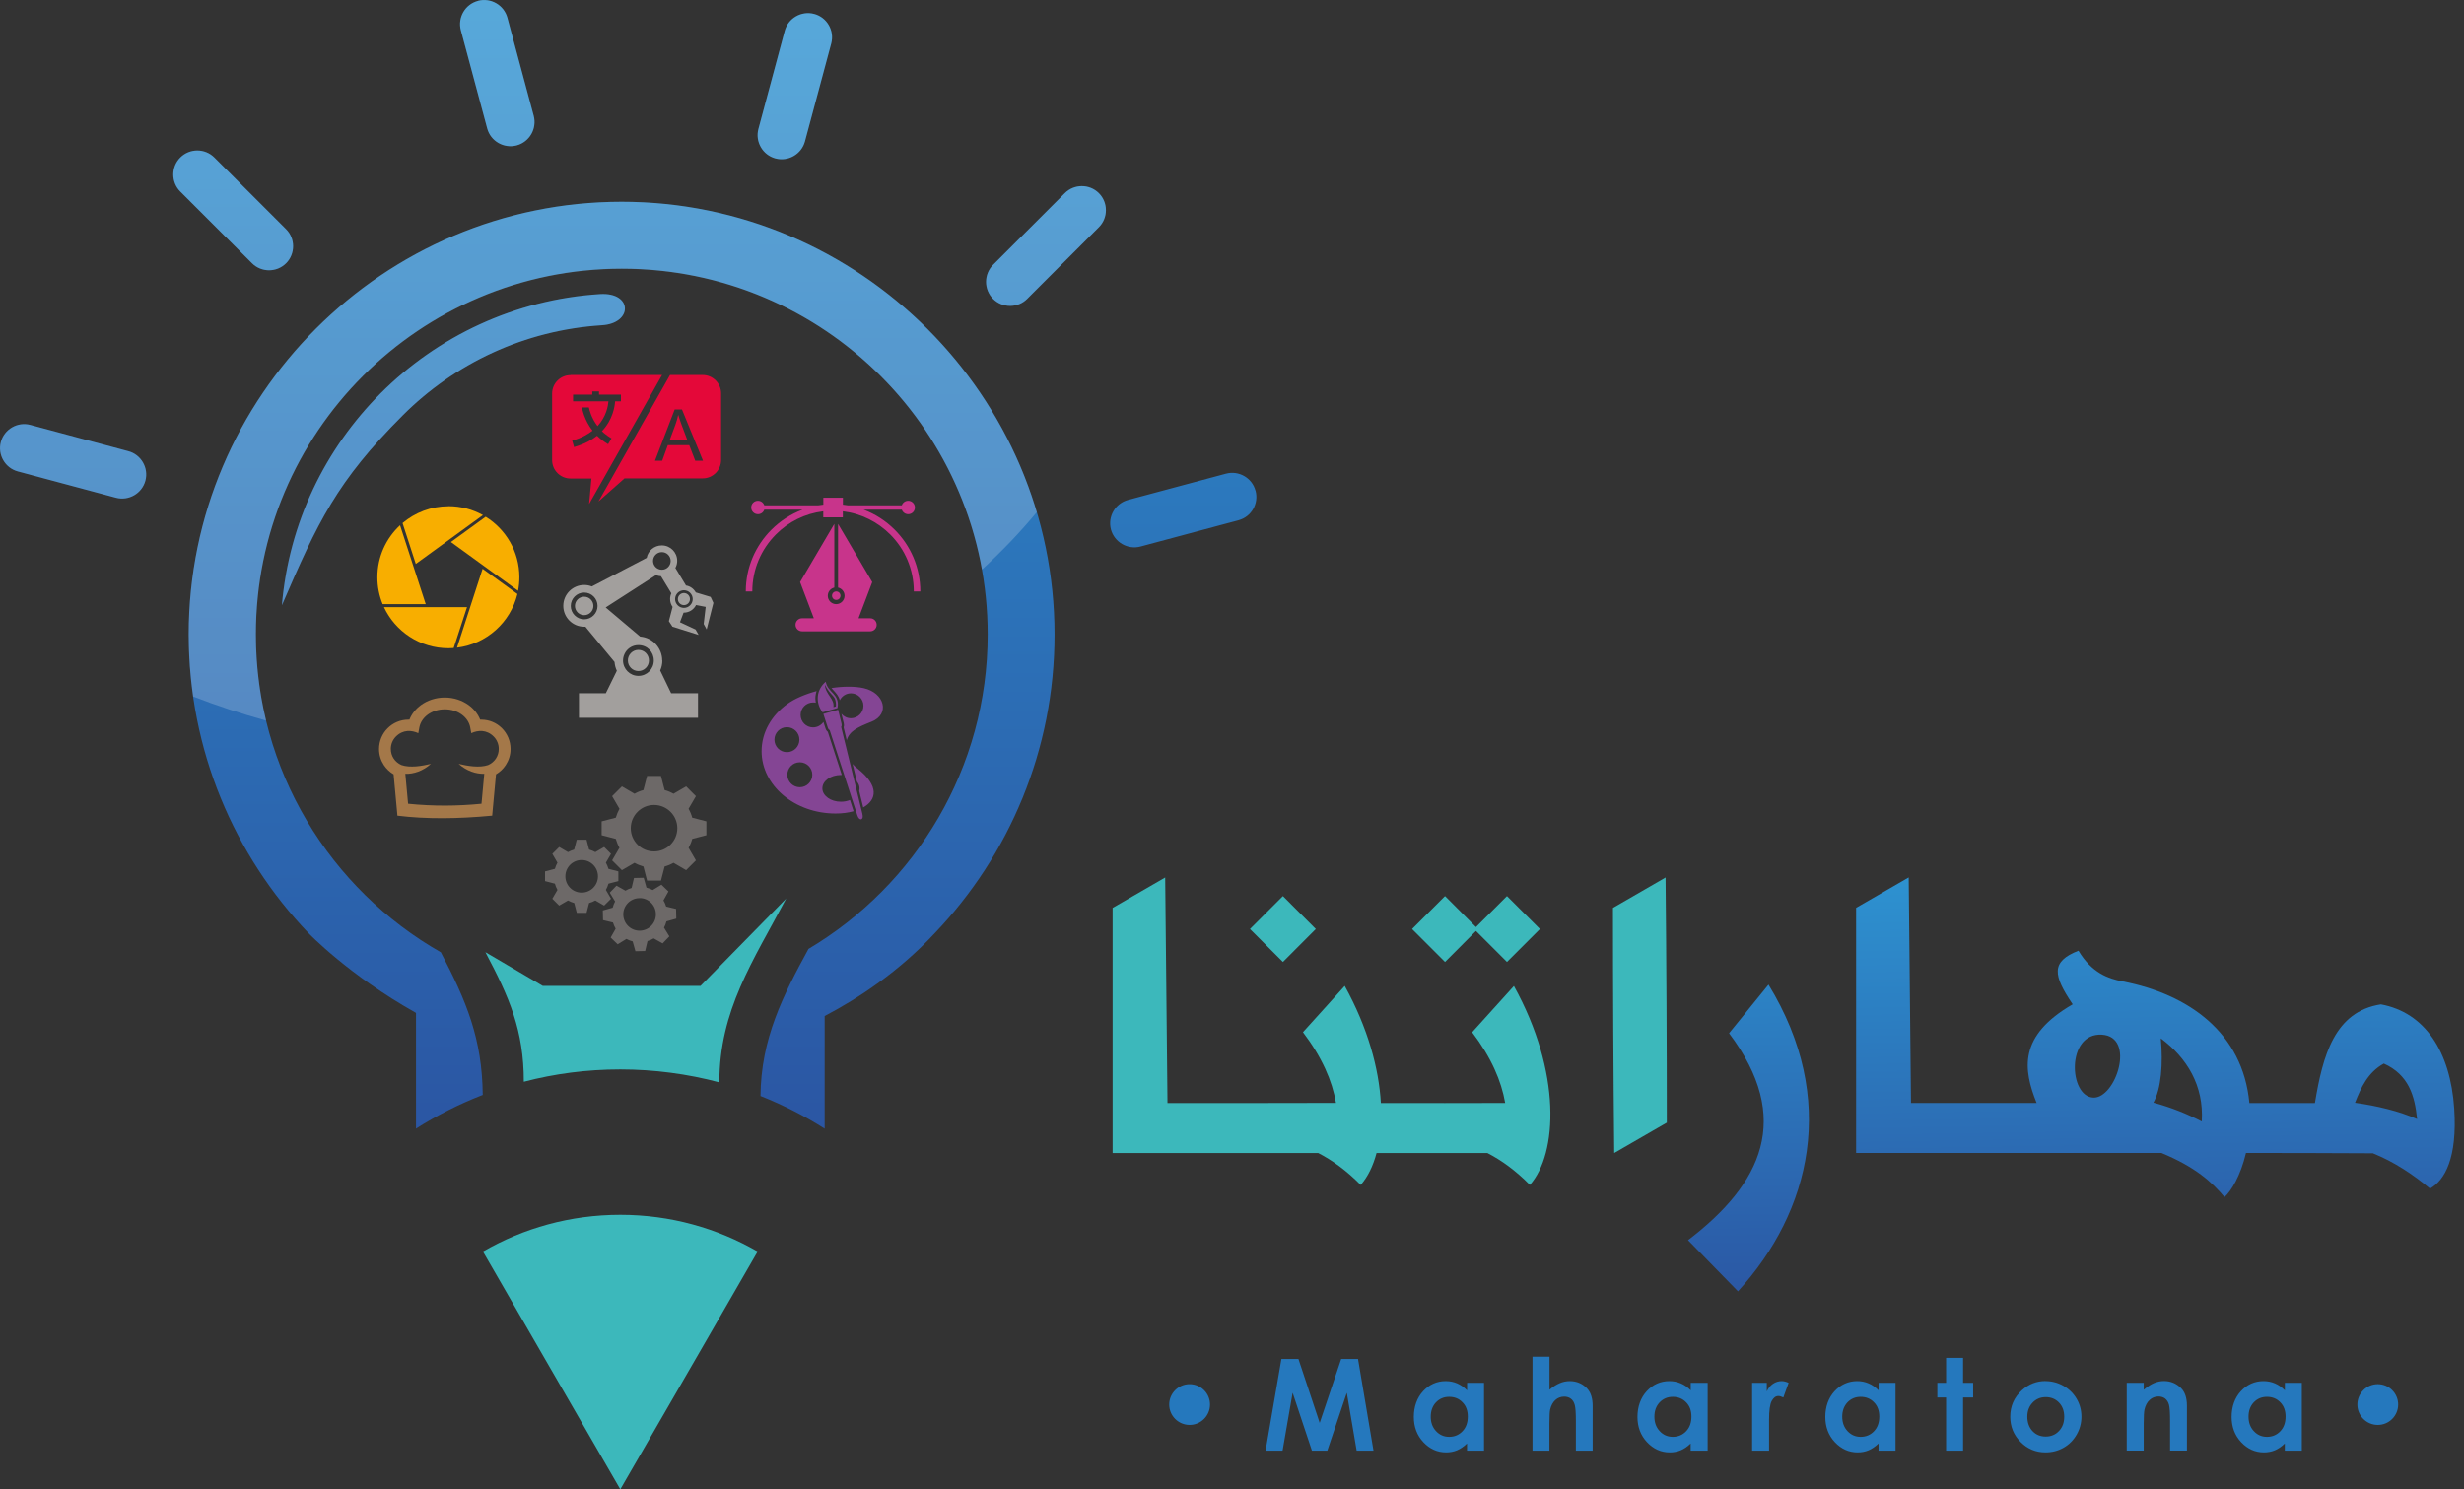 <svg width="263" height="159" viewBox="0 0 263 159" fill="none" xmlns="http://www.w3.org/2000/svg">
<rect x="0" y="0" width="263" height="159" fill="#333333" stroke="none"/>
<path fill-rule="evenodd" clip-rule="evenodd" d="M30.091 64.598C30.839 55.798 34.726 47.886 40.627 41.987C46.699 35.918 54.918 31.973 64.04 31.396C67.549 31.174 67.557 34.512 64.254 34.719C55.969 35.245 48.505 38.819 42.989 44.341C35.926 51.401 33.919 55.739 30.099 64.59M117.291 20.62C118.291 21.619 118.291 23.255 117.291 24.254L109.635 31.907C108.636 32.906 106.999 32.906 106 31.907C105 30.907 105 29.272 106 28.273L113.656 20.62C114.655 19.621 116.292 19.621 117.291 20.62ZM86.904 1.488C88.274 1.85 89.088 3.271 88.725 4.633L85.919 15.091C85.556 16.46 84.135 17.274 82.772 16.912C81.403 16.549 80.588 15.128 80.951 13.766L83.757 3.308C84.12 1.939 85.542 1.125 86.904 1.488ZM51.016 0.089C52.385 -0.274 53.8 0.54 54.162 1.91L56.968 12.367C57.331 13.737 56.517 15.15 55.147 15.52C53.777 15.883 52.363 15.069 52 13.7L49.194 3.242C48.824 1.873 49.646 0.459 51.016 0.096V0.089ZM19.244 16.816C20.243 15.816 21.88 15.816 22.879 16.816L30.535 24.468C31.535 25.468 31.535 27.103 30.535 28.102C29.536 29.102 27.899 29.102 26.9 28.102L19.244 20.45C18.244 19.451 18.244 17.815 19.244 16.816ZM0.089 47.183C0.459 45.814 1.873 44.999 3.236 45.362L13.698 48.167C15.068 48.53 15.882 49.951 15.52 51.313C15.157 52.682 13.735 53.496 12.373 53.133L1.91 50.328C0.541 49.966 -0.274 48.545 0.089 47.183ZM134.017 52.393C134.38 53.763 133.566 55.176 132.196 55.539L121.734 58.344C120.364 58.706 118.95 57.892 118.579 56.523C118.217 55.154 119.031 53.74 120.401 53.37L130.863 50.565C132.233 50.203 133.647 51.017 134.01 52.386L134.017 52.393ZM81.18 117.006C83.579 117.953 85.867 119.122 88.022 120.492V108.465C91.643 106.563 95.952 103.735 99.81 99.583C107.71 91.294 112.56 80.081 112.56 67.728C112.56 42.305 91.739 21.538 66.35 21.538C40.961 21.538 20.14 42.276 20.14 67.728C20.14 80.088 24.997 91.316 32.919 99.606C32.919 99.606 37.214 104.105 44.404 108.132V120.484C46.64 119.063 49.024 117.857 51.526 116.887C51.467 110.885 49.786 106.881 47.054 101.663C35.259 94.943 27.307 82.264 27.307 67.721C27.307 46.161 44.796 28.68 66.365 28.68C87.933 28.68 105.422 46.161 105.422 67.721C105.422 82.005 97.744 94.491 86.297 101.3C83.55 106.326 81.232 110.885 81.173 116.998L81.18 117.006Z" fill="url(#paint0_linear_5552_5247)"/>
<path fill-rule="evenodd" clip-rule="evenodd" d="M47.469 75.722C46.773 75.722 46.143 75.936 45.662 76.284C45.196 76.625 44.87 77.098 44.766 77.631L44.648 78.268C43.944 77.942 43.019 77.868 42.264 78.623C41.923 78.963 41.716 79.43 41.716 79.948C41.716 80.333 41.827 80.688 42.019 80.977C42.219 81.28 42.508 81.524 42.849 81.672C43.774 81.99 45.018 81.776 45.995 81.546C45.159 82.301 44.137 82.642 43.263 82.605C43.359 83.671 43.463 84.736 43.559 85.802C46.24 86.076 48.846 86.054 51.393 85.802L51.689 82.605C50.816 82.634 49.794 82.301 48.957 81.546C49.934 81.776 51.178 81.99 52.104 81.672C52.444 81.524 52.733 81.28 52.933 80.977C53.126 80.68 53.237 80.325 53.237 79.948C53.237 79.43 53.029 78.963 52.689 78.623C51.934 77.868 51.001 77.942 50.305 78.268L50.186 77.631C50.083 77.098 49.757 76.625 49.29 76.284C48.809 75.929 48.18 75.722 47.484 75.722M42.419 87.075L42.012 82.664C41.597 82.42 41.242 82.079 40.975 81.68C40.649 81.184 40.457 80.592 40.457 79.963C40.457 79.097 40.805 78.312 41.375 77.742C41.945 77.172 42.73 76.825 43.589 76.825C43.626 76.825 43.663 76.825 43.7 76.825C43.944 76.21 44.374 75.677 44.929 75.27C45.618 74.767 46.514 74.463 47.476 74.463C48.439 74.463 49.327 74.767 50.023 75.27C50.578 75.677 51.008 76.21 51.252 76.825C51.289 76.825 51.326 76.825 51.363 76.825C52.23 76.825 53.015 77.172 53.577 77.742C54.147 78.312 54.495 79.097 54.495 79.963C54.495 80.592 54.303 81.184 53.977 81.68C53.711 82.087 53.355 82.42 52.941 82.664C52.807 84.137 52.667 85.602 52.533 87.075C48.913 87.416 45.507 87.46 42.412 87.075H42.419Z" fill="#A47849"/>
<path fill-rule="evenodd" clip-rule="evenodd" d="M71.488 46.931H73.347L72.776 45.414C72.606 44.955 72.473 44.577 72.391 44.281C72.317 44.637 72.221 44.984 72.095 45.325L71.496 46.931H71.488ZM69.911 49.181L72.014 43.712H72.791L75.035 49.181H74.206L73.569 47.523H71.281L70.681 49.181H69.911ZM63.936 41.883V42.128H66.276V42.846H65.654C65.631 43.156 65.565 43.638 65.372 44.185C65.172 44.763 64.824 45.421 64.247 46.028C64.365 46.147 64.499 46.265 64.639 46.368C64.802 46.502 64.987 46.628 65.187 46.746L65.269 46.798L65.224 46.879L64.95 47.338L64.906 47.419L64.824 47.368C64.595 47.227 64.388 47.086 64.195 46.931C64.025 46.798 63.869 46.657 63.728 46.517C63.44 46.746 63.114 46.961 62.744 47.153C62.344 47.36 61.885 47.545 61.359 47.701L61.27 47.73L61.248 47.642L61.1 47.131L61.07 47.042L61.159 47.012C61.626 46.879 62.033 46.716 62.388 46.524C62.714 46.354 62.995 46.169 63.247 45.976C62.351 44.829 62.144 43.66 62.122 43.497H62.855C62.914 43.793 63.129 44.637 63.78 45.488C64.254 44.977 64.536 44.429 64.706 43.948C64.861 43.504 64.921 43.105 64.943 42.846H61.167V42.128H63.218V41.787H63.936V41.883ZM60.9 40.033H70.666L64.017 51.794L62.877 53.807L63.129 51.083H60.893C59.812 51.083 58.931 50.202 58.931 49.122V42.009C58.931 40.929 59.812 40.048 60.893 40.048L60.9 40.033ZM71.518 40.033H75.005C76.086 40.033 76.967 40.921 76.967 41.994V49.107C76.967 50.188 76.086 51.068 75.005 51.068H66.661L63.877 53.533L64.809 51.89L71.518 40.026V40.033Z" fill="#E40839"/>
<path fill-rule="evenodd" clip-rule="evenodd" d="M70.644 58.943C71.162 58.943 71.585 59.365 71.585 59.883C71.585 60.401 71.162 60.823 70.644 60.823C70.126 60.823 69.704 60.401 69.704 59.883C69.704 59.365 70.126 58.943 70.644 58.943ZM62.351 63.258C63.144 63.258 63.78 63.902 63.78 64.686C63.78 65.471 63.136 66.115 62.351 66.115C61.566 66.115 60.922 65.471 60.922 64.686C60.922 63.902 61.566 63.258 62.351 63.258ZM62.351 63.702C62.899 63.702 63.336 64.146 63.336 64.686C63.336 65.227 62.899 65.671 62.351 65.671C61.803 65.671 61.367 65.227 61.367 64.686C61.367 64.146 61.811 63.702 62.351 63.702ZM68.141 69.379C68.778 69.379 69.267 69.897 69.267 70.511C69.267 71.126 68.763 71.636 68.141 71.636C67.519 71.636 67.016 71.133 67.016 70.511C67.016 69.889 67.527 69.379 68.141 69.379ZM72.999 63.014C73.517 63.014 73.939 63.436 73.939 63.954C73.939 64.472 73.517 64.894 72.999 64.894C72.48 64.894 72.058 64.472 72.058 63.954C72.058 63.436 72.48 63.014 72.999 63.014ZM72.999 63.31C73.354 63.31 73.643 63.599 73.643 63.954C73.643 64.309 73.354 64.598 72.999 64.598C72.643 64.598 72.355 64.309 72.355 63.954C72.355 63.599 72.643 63.31 72.999 63.31ZM66.757 69.63C66.594 69.897 66.498 70.193 66.498 70.511C66.498 71.414 67.231 72.154 68.141 72.154C69.052 72.154 69.785 71.422 69.785 70.511C69.785 69.601 69.089 68.868 68.141 68.868C67.556 68.868 67.046 69.172 66.757 69.63ZM70.696 70.511C70.696 70.889 70.615 71.251 70.466 71.577L71.636 74.005H74.502V76.625H61.796V74.005H64.662L65.839 71.607C65.706 71.318 65.617 71 65.594 70.667L64.736 69.63L62.485 66.907C62.44 66.907 62.396 66.907 62.351 66.907C61.122 66.907 60.123 65.908 60.123 64.679C60.123 63.45 61.122 62.451 62.351 62.451C62.64 62.451 62.922 62.503 63.173 62.607L69.023 59.557C69.171 58.795 69.837 58.225 70.637 58.225C71.547 58.225 72.281 58.958 72.281 59.868C72.281 60.142 72.214 60.401 72.088 60.631L73.221 62.503C73.672 62.577 74.05 62.858 74.265 63.243L75.849 63.724L76.145 64.361L75.427 67.195L75.109 66.611L75.324 64.79L74.294 64.59C74.058 65.071 73.554 65.404 72.984 65.404H72.962L72.577 66.426L74.243 67.203L74.568 67.78L71.777 66.9L71.392 66.315L71.792 64.79C71.621 64.553 71.525 64.257 71.525 63.946C71.525 63.732 71.57 63.525 71.659 63.34L70.548 61.511C70.363 61.504 70.185 61.46 70.015 61.393L64.647 64.849L68.327 67.958C69.711 68.069 70.681 69.231 70.681 70.504L70.696 70.511Z" fill="#A29F9D"/>
<path fill-rule="evenodd" clip-rule="evenodd" d="M83.994 77.631C84.727 77.631 85.327 78.223 85.327 78.963C85.327 79.704 84.734 80.296 83.994 80.296C83.254 80.296 82.661 79.696 82.661 78.963C82.661 78.231 83.254 77.631 83.994 77.631ZM85.371 81.376C86.104 81.376 86.704 81.976 86.704 82.708C86.704 83.441 86.104 84.041 85.371 84.041C84.638 84.041 84.038 83.441 84.038 82.708C84.038 81.976 84.631 81.376 85.371 81.376ZM91.109 86.601C90.532 86.764 89.873 86.846 89.192 86.846C84.831 86.846 81.291 83.863 81.291 80.192C81.291 78.179 82.35 76.38 84.024 75.159C84.808 74.589 85.934 74.108 87.156 73.775C87.104 73.945 87.067 74.116 87.045 74.286C87.015 74.53 87.03 74.774 87.074 75.019C86.978 74.996 86.889 74.989 86.785 74.989C86.052 74.989 85.453 75.588 85.453 76.321C85.453 77.054 86.045 77.653 86.785 77.653C87.245 77.653 87.652 77.417 87.889 77.069L88.111 77.75C88.133 77.816 88.192 78.001 88.355 78.12L89.851 82.731C89.851 82.731 89.784 82.731 89.754 82.731C88.659 82.731 87.778 83.374 87.778 84.159C87.778 84.944 88.666 85.588 89.754 85.588C90.103 85.588 90.436 85.521 90.725 85.402L91.109 86.594V86.601ZM90.998 81.546C91.139 81.717 91.302 81.872 91.487 82.013C93.901 83.907 93.568 85.395 92.139 86.194L91.709 84.433C91.731 84.344 91.746 84.255 91.746 84.166C91.746 83.9 91.643 83.648 91.465 83.434L91.006 81.554L90.998 81.546ZM88.044 73.109C88.118 74.153 89.103 74.589 88.955 75.492L89.214 75.418C89.251 75.196 89.214 74.9 89.147 74.678C89.051 74.412 88.866 74.249 88.666 74.019C88.466 73.797 88.288 73.553 88.052 73.109H88.044ZM89.392 75.581C89.68 74.071 88.326 73.931 88.14 72.776C87.111 73.642 87.022 75.019 87.8 76.04L89.392 75.588V75.581ZM88.562 77.957L91.509 87.038C91.62 87.379 91.798 87.504 91.924 87.46C92.057 87.43 92.139 87.231 92.05 86.883L89.784 77.609C89.873 77.483 89.829 77.305 89.821 77.254C89.644 76.514 89.636 76.499 89.458 75.766L87.881 76.21C88.118 76.936 88.118 76.95 88.355 77.668C88.37 77.713 88.422 77.89 88.57 77.949L88.562 77.957ZM92.191 73.464C94.404 73.96 95.041 76.24 93.02 77.046C91.598 77.609 90.658 78.031 90.376 79.023L90.043 77.646C90.117 77.461 90.073 77.276 90.058 77.202V77.195L89.814 76.203C90.058 76.491 90.421 76.676 90.828 76.676C91.561 76.676 92.161 76.077 92.161 75.344C92.161 74.612 91.561 74.012 90.828 74.012C90.31 74.012 89.858 74.315 89.636 74.752C89.525 74.308 89.251 74.005 88.97 73.701C88.896 73.62 88.814 73.538 88.748 73.45C89.992 73.264 91.228 73.25 92.198 73.464H92.191Z" fill="#844594"/>
<path fill-rule="evenodd" clip-rule="evenodd" d="M83.942 95.897L74.768 105.252H57.938L51.808 101.648C54.355 106.459 55.91 109.982 55.91 115.481C59.197 114.622 62.648 114.164 66.209 114.164C69.77 114.164 73.413 114.645 76.782 115.548C76.782 107.843 80.373 102.618 83.935 95.89M66.209 158.993L75.975 142.088L80.869 133.606C76.553 131.112 71.547 129.684 66.209 129.684C60.87 129.684 55.858 131.112 51.548 133.606L56.443 142.088L66.209 158.993Z" fill="#3CB8BB"/>
<path fill-rule="evenodd" clip-rule="evenodd" d="M68.238 95.875C69.2 95.853 69.993 96.615 70.007 97.577C70.03 98.54 69.267 99.332 68.304 99.354C67.342 99.376 66.549 98.614 66.527 97.651C66.505 96.689 67.268 95.897 68.23 95.883M62.085 91.812C63.047 91.812 63.825 92.589 63.825 93.551C63.825 94.513 63.047 95.29 62.085 95.29C61.122 95.29 60.345 94.513 60.345 93.551C60.345 92.589 61.122 91.812 62.085 91.812ZM61.566 89.643H62.603L62.877 90.694C63.114 90.761 63.336 90.85 63.543 90.968L64.484 90.421L65.217 91.153L64.669 92.093C64.787 92.3 64.876 92.522 64.943 92.752L66.002 93.026V94.062L64.943 94.336C64.876 94.573 64.787 94.795 64.669 95.002L65.217 95.942L64.484 96.674L63.543 96.127C63.336 96.245 63.114 96.334 62.877 96.401L62.603 97.452H61.566L61.292 96.401C61.063 96.334 60.834 96.245 60.626 96.127L59.686 96.674L58.953 95.942L59.501 95.002C59.382 94.795 59.293 94.573 59.227 94.336L58.175 94.062V93.026L59.227 92.752C59.293 92.515 59.382 92.3 59.501 92.093L58.953 91.153L59.686 90.421L60.626 90.968C60.834 90.85 61.056 90.761 61.285 90.694L61.559 89.643H61.566ZM69.807 85.935C71.177 85.935 72.295 87.046 72.295 88.415C72.295 89.784 71.185 90.894 69.807 90.894C68.43 90.894 67.327 89.784 67.327 88.415C67.327 87.046 68.438 85.935 69.807 85.935ZM69.067 82.834H70.548L70.94 84.344C71.273 84.433 71.592 84.566 71.888 84.736L73.236 83.952L74.28 84.995L73.495 86.342C73.665 86.638 73.798 86.957 73.887 87.29L75.398 87.682V89.162L73.887 89.555C73.798 89.888 73.665 90.206 73.495 90.502L74.28 91.849L73.236 92.892L71.888 92.108C71.592 92.278 71.273 92.411 70.94 92.5L70.548 94.01H69.067L68.675 92.5C68.341 92.404 68.023 92.278 67.727 92.108L66.379 92.892L65.335 91.849L66.12 90.502C65.95 90.206 65.824 89.888 65.728 89.555L64.217 89.162V87.682L65.728 87.29C65.824 86.957 65.957 86.638 66.12 86.342L65.335 84.995L66.379 83.952L67.727 84.736C68.023 84.566 68.341 84.433 68.675 84.344L69.067 82.834ZM67.668 93.729L68.704 93.707L69 94.758C69.237 94.817 69.459 94.906 69.667 95.017L70.6 94.447L71.347 95.165L70.814 96.119C70.933 96.327 71.037 96.541 71.103 96.778L72.162 97.03L72.184 98.066L71.133 98.362C71.074 98.599 70.985 98.821 70.874 99.028L71.444 99.961L70.726 100.708L69.77 100.175C69.57 100.294 69.348 100.397 69.111 100.464L68.86 101.522L67.823 101.544L67.527 100.494C67.29 100.434 67.068 100.345 66.861 100.234L65.928 100.804L65.18 100.086L65.713 99.139C65.594 98.932 65.498 98.717 65.424 98.48L64.365 98.229L64.343 97.193L65.394 96.897C65.454 96.66 65.543 96.438 65.654 96.23L65.084 95.298L65.802 94.55L66.757 95.083C66.964 94.965 67.179 94.861 67.416 94.795L67.668 93.736V93.729Z" fill="#6D6968"/>
<path fill-rule="evenodd" clip-rule="evenodd" d="M89.258 63.14C89.51 63.14 89.71 63.34 89.71 63.591C89.71 63.843 89.51 64.043 89.258 64.043C89.007 64.043 88.807 63.843 88.807 63.591C88.807 63.34 89.007 63.14 89.258 63.14ZM89.954 53.873C90.139 53.895 90.317 53.918 90.502 53.947H96.255C96.352 53.659 96.618 53.459 96.937 53.459C97.329 53.459 97.655 53.777 97.655 54.177C97.655 54.576 97.337 54.895 96.937 54.895C96.618 54.895 96.352 54.688 96.255 54.406H92.168C93.434 54.88 94.56 55.613 95.5 56.553C97.188 58.24 98.232 60.564 98.232 63.14H97.536C97.536 60.757 96.574 58.603 95.012 57.048C93.686 55.724 91.924 54.821 89.962 54.584V55.228H87.874V54.584C85.912 54.821 84.15 55.716 82.824 57.048C81.262 58.61 80.299 60.764 80.299 63.14H79.603C79.603 60.564 80.647 58.24 82.335 56.553C83.268 55.62 84.401 54.88 85.667 54.406H81.58C81.484 54.695 81.217 54.895 80.899 54.895C80.507 54.895 80.181 54.576 80.181 54.177C80.181 53.777 80.499 53.459 80.899 53.459C81.217 53.459 81.484 53.666 81.58 53.947H87.333C87.511 53.918 87.696 53.888 87.881 53.873V53.133H89.969V53.873H89.954ZM85.623 66.004H86.867L85.401 62.141L87.326 58.862L89.051 55.931V62.725C88.651 62.821 88.355 63.177 88.355 63.599C88.355 64.094 88.755 64.494 89.251 64.494C89.747 64.494 90.147 64.094 90.147 63.599C90.147 63.177 89.851 62.814 89.451 62.725V55.931L91.176 58.862L93.101 62.141L91.635 66.004H92.879C93.264 66.004 93.575 66.315 93.575 66.7C93.575 67.085 93.264 67.395 92.879 67.395H85.608C85.223 67.395 84.912 67.085 84.912 66.7C84.912 66.315 85.223 66.004 85.608 66.004H85.623Z" fill="#C8348B"/>
<path fill-rule="evenodd" clip-rule="evenodd" d="M55.228 63.413C54.488 66.441 51.934 68.757 48.779 69.142L51.511 60.719L55.228 63.413ZM51.845 55.169C53.999 56.508 55.436 58.891 55.436 61.615C55.436 62.111 55.391 62.599 55.295 63.066L48.128 57.863L51.837 55.169H51.845ZM47.861 54.036C49.201 54.036 50.453 54.384 51.548 54.991L44.381 60.201L42.967 55.842C44.292 54.724 46.003 54.044 47.869 54.044L47.861 54.036ZM40.842 64.494C40.479 63.606 40.279 62.636 40.279 61.622C40.279 59.432 41.212 57.456 42.7 56.072L45.44 64.494H40.849H40.842ZM48.424 69.179C48.239 69.194 48.046 69.201 47.861 69.201C44.818 69.201 42.19 67.403 40.983 64.82H49.846L48.424 69.179Z" fill="#F8AE00"/>
<path d="M241.964 149.119C241.401 149.119 240.935 149.319 240.557 149.711C240.187 150.111 240.002 150.614 240.002 151.236C240.002 151.858 240.187 152.376 240.572 152.783C240.95 153.19 241.416 153.39 241.971 153.39C242.527 153.39 243.015 153.19 243.393 152.79C243.771 152.398 243.956 151.873 243.956 151.229C243.956 150.585 243.771 150.089 243.393 149.704C243.015 149.312 242.542 149.119 241.964 149.119ZM243.874 147.624H245.688V154.863H243.874V154.1C243.519 154.441 243.164 154.678 242.808 154.826C242.453 154.974 242.06 155.048 241.646 155.048C240.713 155.048 239.898 154.685 239.217 153.96C238.536 153.234 238.195 152.332 238.195 151.258C238.195 150.185 238.528 149.223 239.187 148.512C239.846 147.802 240.653 147.439 241.601 147.439C242.038 147.439 242.445 147.521 242.823 147.684C243.208 147.846 243.556 148.098 243.882 148.424V147.624H243.874ZM227 147.624H228.814V148.364C229.229 148.017 229.599 147.78 229.94 147.639C230.273 147.506 230.613 147.432 230.969 147.432C231.687 147.432 232.294 147.684 232.798 148.187C233.22 148.609 233.427 149.238 233.427 150.074V154.855H231.628V151.68C231.628 150.814 231.591 150.237 231.509 149.956C231.435 149.674 231.295 149.46 231.102 149.304C230.909 149.156 230.673 149.082 230.391 149.082C230.021 149.082 229.703 149.208 229.443 149.452C229.177 149.697 228.999 150.037 228.896 150.474C228.844 150.703 228.814 151.192 228.814 151.947V154.855H227V147.617V147.624ZM218.359 149.149C217.797 149.149 217.323 149.349 216.952 149.741C216.575 150.133 216.39 150.637 216.39 151.244C216.39 151.85 216.575 152.383 216.945 152.776C217.315 153.168 217.782 153.36 218.352 153.36C218.922 153.36 219.396 153.16 219.766 152.768C220.144 152.376 220.329 151.865 220.329 151.244C220.329 150.622 220.144 150.119 219.773 149.734C219.403 149.349 218.929 149.149 218.352 149.149H218.359ZM218.33 147.439C219.011 147.439 219.655 147.61 220.255 147.95C220.854 148.29 221.321 148.757 221.662 149.341C222.002 149.926 222.165 150.555 222.165 151.236C222.165 151.917 221.995 152.561 221.654 153.153C221.314 153.745 220.854 154.211 220.27 154.544C219.685 154.878 219.04 155.048 218.33 155.048C217.293 155.048 216.405 154.678 215.672 153.938C214.938 153.197 214.568 152.302 214.568 151.244C214.568 150.111 214.983 149.171 215.812 148.416C216.538 147.758 217.374 147.432 218.322 147.432L218.33 147.439ZM207.719 144.96H209.533V147.624H210.607V149.186H209.533V154.863H207.719V149.186H206.786V147.624H207.719V144.96ZM198.597 149.119C198.035 149.119 197.568 149.319 197.19 149.711C196.82 150.111 196.635 150.614 196.635 151.236C196.635 151.858 196.82 152.376 197.205 152.783C197.583 153.19 198.049 153.39 198.605 153.39C199.16 153.39 199.649 153.19 200.026 152.79C200.404 152.398 200.589 151.873 200.589 151.229C200.589 150.585 200.404 150.089 200.026 149.704C199.649 149.312 199.175 149.119 198.597 149.119ZM200.508 147.624H202.322V154.863H200.508V154.1C200.152 154.441 199.797 154.678 199.441 154.826C199.086 154.974 198.694 155.048 198.279 155.048C197.346 155.048 196.531 154.685 195.85 153.96C195.169 153.234 194.828 152.332 194.828 151.258C194.828 150.185 195.162 149.223 195.821 148.512C196.48 147.802 197.287 147.439 198.234 147.439C198.671 147.439 199.079 147.521 199.456 147.684C199.841 147.846 200.189 148.098 200.515 148.424V147.624H200.508ZM187.024 147.624H188.579V148.535C188.75 148.179 188.972 147.906 189.253 147.721C189.534 147.536 189.838 147.439 190.171 147.439C190.408 147.439 190.652 147.506 190.912 147.624L190.349 149.186C190.134 149.082 189.964 149.031 189.823 149.031C189.542 149.031 189.305 149.201 189.112 149.549C188.92 149.897 188.824 150.57 188.824 151.584V151.939V154.863H187.017V147.624H187.024ZM178.547 149.119C177.984 149.119 177.517 149.319 177.14 149.711C176.769 150.111 176.584 150.614 176.584 151.236C176.584 151.858 176.769 152.376 177.154 152.783C177.532 153.19 177.999 153.39 178.554 153.39C179.109 153.39 179.598 153.19 179.976 152.79C180.353 152.398 180.538 151.873 180.538 151.229C180.538 150.585 180.353 150.089 179.976 149.704C179.598 149.312 179.124 149.119 178.547 149.119ZM180.457 147.624H182.271V154.863H180.457V154.1C180.101 154.441 179.746 154.678 179.391 154.826C179.035 154.974 178.643 155.048 178.228 155.048C177.295 155.048 176.481 154.685 175.8 153.96C175.118 153.234 174.778 152.332 174.778 151.258C174.778 150.185 175.111 149.223 175.77 148.512C176.429 147.802 177.236 147.439 178.184 147.439C178.621 147.439 179.028 147.521 179.405 147.684C179.79 147.846 180.138 148.098 180.464 148.424V147.624H180.457ZM163.582 144.834H165.389V148.357C165.745 148.054 166.1 147.824 166.463 147.669C166.818 147.513 167.188 147.439 167.551 147.439C168.269 147.439 168.877 147.691 169.365 148.187C169.787 148.616 169.995 149.245 169.995 150.082V154.863H168.203V151.688C168.203 150.851 168.166 150.281 168.084 149.985C168.003 149.689 167.87 149.467 167.67 149.319C167.477 149.171 167.24 149.097 166.959 149.097C166.589 149.097 166.27 149.223 166.011 149.46C165.745 149.704 165.567 150.037 165.463 150.459C165.411 150.674 165.382 151.177 165.382 151.954V154.863H163.575V144.834H163.582ZM154.675 149.119C154.112 149.119 153.646 149.319 153.268 149.711C152.898 150.111 152.713 150.614 152.713 151.236C152.713 151.858 152.898 152.376 153.283 152.783C153.661 153.19 154.127 153.39 154.683 153.39C155.238 153.39 155.727 153.19 156.104 152.79C156.482 152.398 156.667 151.873 156.667 151.229C156.667 150.585 156.482 150.089 156.104 149.704C155.727 149.312 155.253 149.119 154.675 149.119ZM156.585 147.624H158.399V154.863H156.585V154.1C156.23 154.441 155.875 154.678 155.519 154.826C155.164 154.974 154.771 155.048 154.357 155.048C153.424 155.048 152.609 154.685 151.928 153.96C151.247 153.234 150.906 152.332 150.906 151.258C150.906 150.185 151.24 149.223 151.899 148.512C152.558 147.802 153.365 147.439 154.312 147.439C154.749 147.439 155.156 147.521 155.534 147.684C155.919 147.846 156.267 148.098 156.593 148.424V147.624H156.585ZM253.796 147.765C254.996 147.765 255.973 148.742 255.973 149.941C255.973 151.14 254.996 152.117 253.796 152.117C252.597 152.117 251.619 151.14 251.619 149.941C251.619 148.742 252.597 147.765 253.796 147.765ZM126.976 147.765C128.175 147.765 129.153 148.742 129.153 149.941C129.153 151.14 128.175 152.117 126.976 152.117C125.776 152.117 124.799 151.14 124.799 149.941C124.799 148.742 125.776 147.765 126.976 147.765ZM136.772 145.078H138.593L140.859 151.902L143.154 145.078H144.953L146.604 154.863H144.805L143.754 148.683L141.673 154.863H140.03L137.971 148.683L136.897 154.863H135.083L136.772 145.078Z" fill="#2578BD"/>
<path fill-rule="evenodd" clip-rule="evenodd" d="M257.994 119.463C257.75 116.983 257.091 114.726 254.44 113.542C252.745 114.482 252.012 116.073 251.367 117.723C253.759 118.064 256.003 118.597 257.994 119.463ZM230.636 110.848C230.895 113.557 230.673 116.251 229.851 117.709C231.842 118.249 233.508 118.945 235.011 119.722C235.248 115.895 233.427 112.928 230.636 110.848ZM223.453 117.176C225.838 117.242 228 110.663 224.342 110.456C220.514 110.241 220.803 117.102 223.453 117.176ZM184.551 110.307C185.958 108.576 187.358 106.844 188.764 105.112C196.22 117.294 193.296 129.336 185.507 137.855C183.729 136.034 181.952 134.213 180.175 132.393C188.083 126.361 191.378 119.381 184.559 110.307H184.551ZM253.293 123.126C255.581 124.052 257.55 125.376 259.371 126.886C260.941 126.013 262.304 123.622 261.956 118.353C261.548 112.217 258.809 108.087 254.129 107.221C249.191 107.991 247.932 112.654 247.088 117.753H240.091C239.402 110.241 233.59 106.133 226.571 104.771C225.045 104.475 223.29 103.891 221.847 101.493C218.863 102.662 219.152 104.135 221.232 107.214C215.412 110.581 215.945 114.149 217.382 117.746H203.973L203.728 93.67L198.116 96.911V123.082H230.702C234.33 124.584 236.085 126.183 237.44 127.797C238.158 127.153 239.165 125.487 239.728 123.082C244.245 123.082 248.761 123.097 253.27 123.119L253.293 123.126Z" fill="url(#paint1_linear_5552_5247)"/>
<path fill-rule="evenodd" clip-rule="evenodd" d="M160.85 95.66L164.367 99.176L160.85 102.692L157.541 99.383L154.238 102.692L150.721 99.176L154.238 95.66L157.541 98.969L160.85 95.66ZM136.935 95.66L140.444 99.176L136.935 102.692L133.417 99.176L136.935 95.66ZM172.164 96.919L177.776 93.677C177.865 102.462 177.91 111.099 177.91 119.848L172.297 123.089C172.208 114.304 172.164 105.667 172.164 96.919ZM147.397 117.753C151.136 117.753 157.496 117.768 160.658 117.746C160.251 115.392 159.177 112.898 157.133 110.196C158.622 108.553 160.11 106.903 161.591 105.26C166.685 114.467 166.263 123.163 163.294 126.494C161.783 124.962 160.265 123.866 158.755 123.089H146.93C146.553 124.503 145.975 125.665 145.235 126.494C143.724 124.962 142.206 123.866 140.696 123.089H118.757V96.919L124.369 93.677L124.614 117.753C130.996 117.753 140.148 117.753 142.599 117.738C142.192 115.385 141.118 112.891 139.074 110.189C140.563 108.546 142.051 106.896 143.532 105.252C146.005 109.723 147.182 114.075 147.389 117.753H147.397Z" fill="#3CB8BB"/>
<path opacity="0.2" fill-rule="evenodd" clip-rule="evenodd" d="M30.091 64.598C30.839 55.798 34.726 47.886 40.627 41.987C46.699 35.918 54.91 31.973 64.04 31.396C67.549 31.174 67.557 34.512 64.254 34.719C55.969 35.245 48.505 38.819 42.989 44.341C35.926 51.401 33.919 55.739 30.099 64.59M117.291 20.62C118.291 21.619 118.291 23.255 117.291 24.254L109.635 31.907C108.636 32.906 106.999 32.906 106 31.907C105 30.907 105 29.272 106 28.273L113.656 20.62C114.655 19.621 116.292 19.621 117.291 20.62ZM86.904 1.488C88.274 1.85 89.088 3.271 88.725 4.633L85.919 15.091C85.556 16.46 84.135 17.274 82.772 16.912C81.403 16.549 80.588 15.128 80.951 13.766L83.757 3.308C84.12 1.939 85.542 1.125 86.904 1.488ZM51.016 0.089C52.385 -0.274 53.8 0.54 54.162 1.91L56.968 12.367C57.331 13.737 56.517 15.15 55.147 15.52C53.777 15.883 52.363 15.069 52 13.7L49.194 3.242C48.824 1.873 49.646 0.459 51.016 0.096V0.089ZM19.244 16.816C20.243 15.816 21.88 15.816 22.879 16.816L30.535 24.468C31.535 25.468 31.535 27.103 30.535 28.102C29.536 29.102 27.899 29.102 26.9 28.102L19.244 20.45C18.244 19.451 18.244 17.815 19.244 16.816ZM0.089 47.183C0.459 45.814 1.873 44.999 3.236 45.362L13.698 48.167C15.068 48.53 15.882 49.951 15.52 51.313C15.157 52.682 13.735 53.496 12.373 53.133L1.91 50.328C0.541 49.966 -0.274 48.545 0.089 47.183ZM110.664 54.665C104.985 35.556 87.215 21.538 66.35 21.538C40.916 21.538 20.14 42.276 20.14 67.728C20.14 69.978 20.303 72.191 20.614 74.353C23.131 75.33 25.73 76.188 28.403 76.928C27.692 73.983 27.314 70.904 27.314 67.736C27.314 46.176 44.803 28.695 66.372 28.695C85.571 28.695 101.542 42.55 104.815 60.801C106.933 58.869 108.887 56.819 110.664 54.673V54.665Z" fill="white"/>
<defs>
<linearGradient id="paint0_linear_5552_5247" x1="67.053" y1="126.62" x2="67.053" y2="-0.747" gradientUnits="userSpaceOnUse">
<stop stop-color="#2B53A1"/>
<stop offset="1" stop-color="#2D93D1"/>
</linearGradient>
<linearGradient id="paint1_linear_5552_5247" x1="221.314" y1="140.719" x2="220.544" y2="92.559" gradientUnits="userSpaceOnUse">
<stop stop-color="#2B53A1"/>
<stop offset="1" stop-color="#2D93D1"/>
</linearGradient>
</defs>
</svg>
